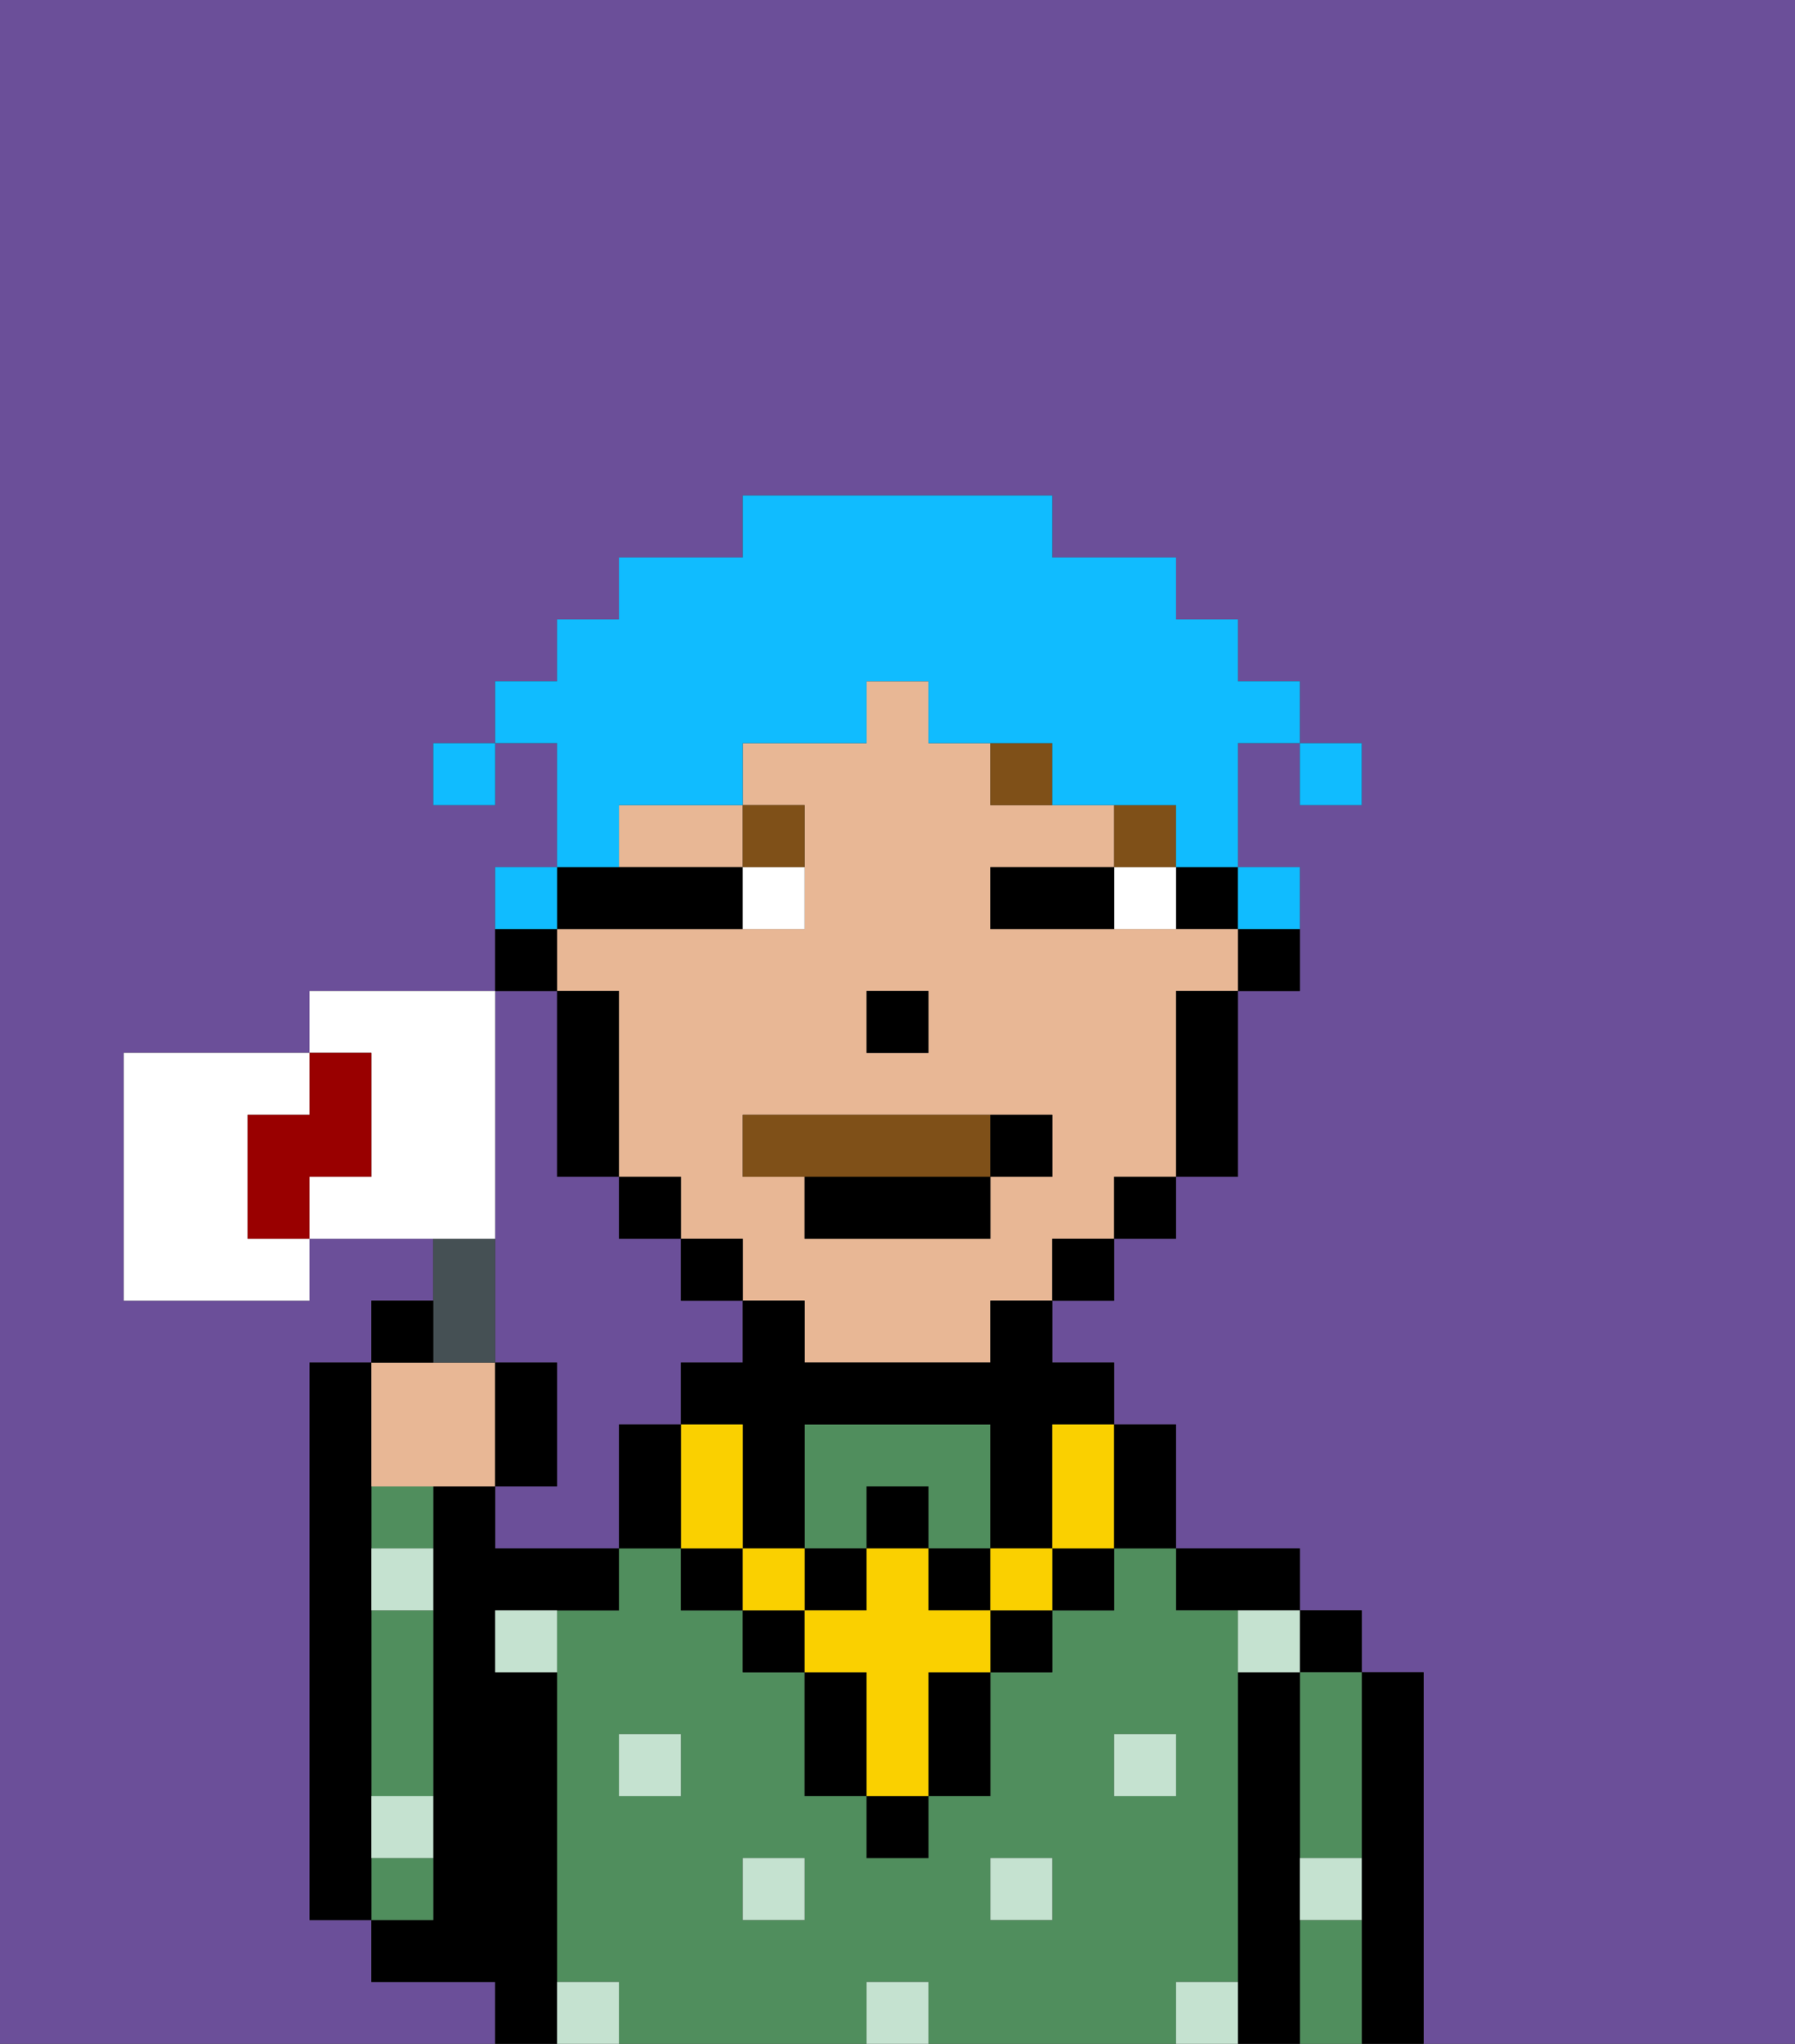 <svg xmlns="http://www.w3.org/2000/svg" viewBox="0 0 29 33"><rect x="0" y="0" width="29" height="33" fill="#333333" stroke="none"/><defs><style>polygon,rect,path{shape-rendering:crispedges;}.ja70-1{fill:#6b4f99;}.ja70-2{fill:#000000;}.ja70-3{fill:#508e5d;}.ja70-4{fill:#c5e2d0;}.ja70-5{fill:#e8b795;}.ja70-6{fill:#ffffff;}.ja70-7{fill:#7f5018;}.ja70-8{fill:#fad000;}.ja70-9{fill:#7f5018;}.ja70-10{fill:#10bcff;}.ja70-11{fill:#455054;}.ja70-12{fill:#ffffff;}.ja70-13{fill:#900;}</style></defs><path class="ja70-1" d="M8,32H6V31H5V22H6V21H7V20H5v1H2V17H5V16H8V14H9V12H8v1H7V12H8V11H9V10h1V9h2V8h5V9h2v1h1v1h1v1h1v1H21V12H20v2h1v2H20v3H19v1H18v1H17v1h1v1h1v2h2v1h1v1h1v6h6V0H0V33H8Z"/><path class="ja70-1" d="M8,19v3H9v2H8v1h2V23h1V22h1V21H11V20H10V19H9V16H8v3Z"/><path class="ja70-2" d="M23,27H22v6h1V27Z"/><rect class="ja70-2" x="21" y="26" width="1" height="1"/><path class="ja70-3" d="M21,28v2h1V27H21Z"/><path class="ja70-3" d="M21,31v2h1V31Z"/><path class="ja70-2" d="M21,30V27H20v6h1V30Z"/><path class="ja70-2" d="M20,26h1V25H19v1Z"/><path class="ja70-3" d="M20,32V26H19V25H18v1H17v1H16v2H15v1H14V29H13V27H12V26H11V25H10v1H9v6h1v1h4V32h1v1h4V32Zm-9-3H10V28h1Zm2,2H12V30h1Zm4,0H16V30h1Zm1-2V28h1v1Z"/><path class="ja70-3" d="M14,24h1v1h1V23H13v2h1Z"/><path class="ja70-2" d="M9,31V27H8V26h2V25H8V24H7v7H6v1H8v1H9V31Z"/><path class="ja70-3" d="M6,25H7V24H6Z"/><path class="ja70-3" d="M7,30H6v1H7Z"/><path class="ja70-3" d="M6,27v2H7V26H6Z"/><path class="ja70-2" d="M6,29V22H5v9H6V29Z"/><rect class="ja70-4" x="10" y="28" width="1" height="1"/><rect class="ja70-4" x="12" y="30" width="1" height="1"/><rect class="ja70-4" x="14" y="32" width="1" height="1"/><rect class="ja70-4" x="16" y="30" width="1" height="1"/><rect class="ja70-4" x="18" y="28" width="1" height="1"/><path class="ja70-4" d="M8,27H9V26H8Z"/><path class="ja70-4" d="M19,32v1h1V32Z"/><path class="ja70-4" d="M9,32v1h1V32Z"/><path class="ja70-4" d="M6,30H7V29H6Z"/><path class="ja70-4" d="M6,26H7V25H6Z"/><path class="ja70-4" d="M21,31h1V30H21Z"/><path class="ja70-4" d="M20,27h1V26H20Z"/><path class="ja70-2" d="M20,16h1V15H20Z"/><rect class="ja70-2" x="19" y="14" width="1" height="1"/><path class="ja70-5" d="M19,15H16V14h2V13H16V12H15V11H14v1H12v1h1v2H9v1h1v3h1v1h1v1h1v1h3V21h1V20h1V19h1V16h1V15Zm-5,1h1v1H14Zm3,3H16v1H13V19H12V18h5Z"/><path class="ja70-5" d="M11,13H10v1h2V13Z"/><path class="ja70-2" d="M19,17v2h1V16H19Z"/><rect class="ja70-2" x="18" y="19" width="1" height="1"/><rect class="ja70-2" x="17" y="20" width="1" height="1"/><path class="ja70-2" d="M16,22H13V21H12v1H11v1h1v2h1V23h3v2h1V23h1V22H17V21H16Z"/><rect class="ja70-2" x="11" y="20" width="1" height="1"/><rect class="ja70-2" x="10" y="19" width="1" height="1"/><path class="ja70-2" d="M10,15h2V14H9v1Z"/><path class="ja70-2" d="M10,16H9v3h1V16Z"/><path class="ja70-2" d="M9,15H8v1H9Z"/><rect class="ja70-2" x="14" y="16" width="1" height="1"/><path class="ja70-6" d="M18,15h1V14H18Z"/><path class="ja70-6" d="M13,14H12v1h1Z"/><path class="ja70-2" d="M17,14H16v1h2V14Z"/><rect class="ja70-7" x="18" y="13" width="1" height="1"/><path class="ja70-7" d="M17,13V12H16v1Z"/><path class="ja70-7" d="M13,13H12v1h1Z"/><rect class="ja70-2" x="14" y="29" width="1" height="1"/><rect class="ja70-2" x="12" y="26" width="1" height="1"/><path class="ja70-2" d="M15,28v1h1V27H15Z"/><rect class="ja70-2" x="16" y="26" width="1" height="1"/><path class="ja70-2" d="M13,27v2h1V27Z"/><rect class="ja70-2" x="17" y="25" width="1" height="1"/><rect class="ja70-2" x="11" y="25" width="1" height="1"/><rect class="ja70-2" x="14" y="24" width="1" height="1"/><rect class="ja70-2" x="13" y="25" width="1" height="1"/><rect class="ja70-2" x="15" y="25" width="1" height="1"/><rect class="ja70-8" x="16" y="25" width="1" height="1"/><path class="ja70-8" d="M15,26V25H14v1H13v1h1v2h1V27h1V26Z"/><rect class="ja70-8" x="12" y="25" width="1" height="1"/><path class="ja70-8" d="M12,24V23H11v2h1Z"/><path class="ja70-8" d="M17,24v1h1V23H17Z"/><path class="ja70-2" d="M19,25V23H18v2Z"/><path class="ja70-2" d="M10,23v2h1V23Z"/><path class="ja70-9" d="M12,18v1h4V18Z"/><path class="ja70-2" d="M13,20h3V19H13Z"/><path class="ja70-2" d="M16,19h1V18H16Z"/><rect class="ja70-10" x="21" y="12" width="1" height="1"/><path class="ja70-10" d="M10,13h2V12h2V11h1v1h2v1h2v1h1V12h1V11H20V10H19V9H17V8H12V9H10v1H9v1H8v1H9v2h1Z"/><path class="ja70-10" d="M21,15V14H20v1Z"/><path class="ja70-10" d="M9,14H8v1H9Z"/><rect class="ja70-10" x="7" y="12" width="1" height="1"/><path class="ja70-5" d="M7,24H8V22H6v2Z"/><path class="ja70-11" d="M8,22V20H7v2Z"/><path class="ja70-12" d="M4,19V18H5V17H2v4H5V20H4Z"/><path class="ja70-12" d="M8,19V16H5v1H6v2H5v1H8Z"/><path class="ja70-2" d="M7,21H6v1H7Z"/><path class="ja70-2" d="M9,22H8v2H9Z"/><path class="ja70-13" d="M6,19V17H5v1H4v2H5V19Z"/></svg>